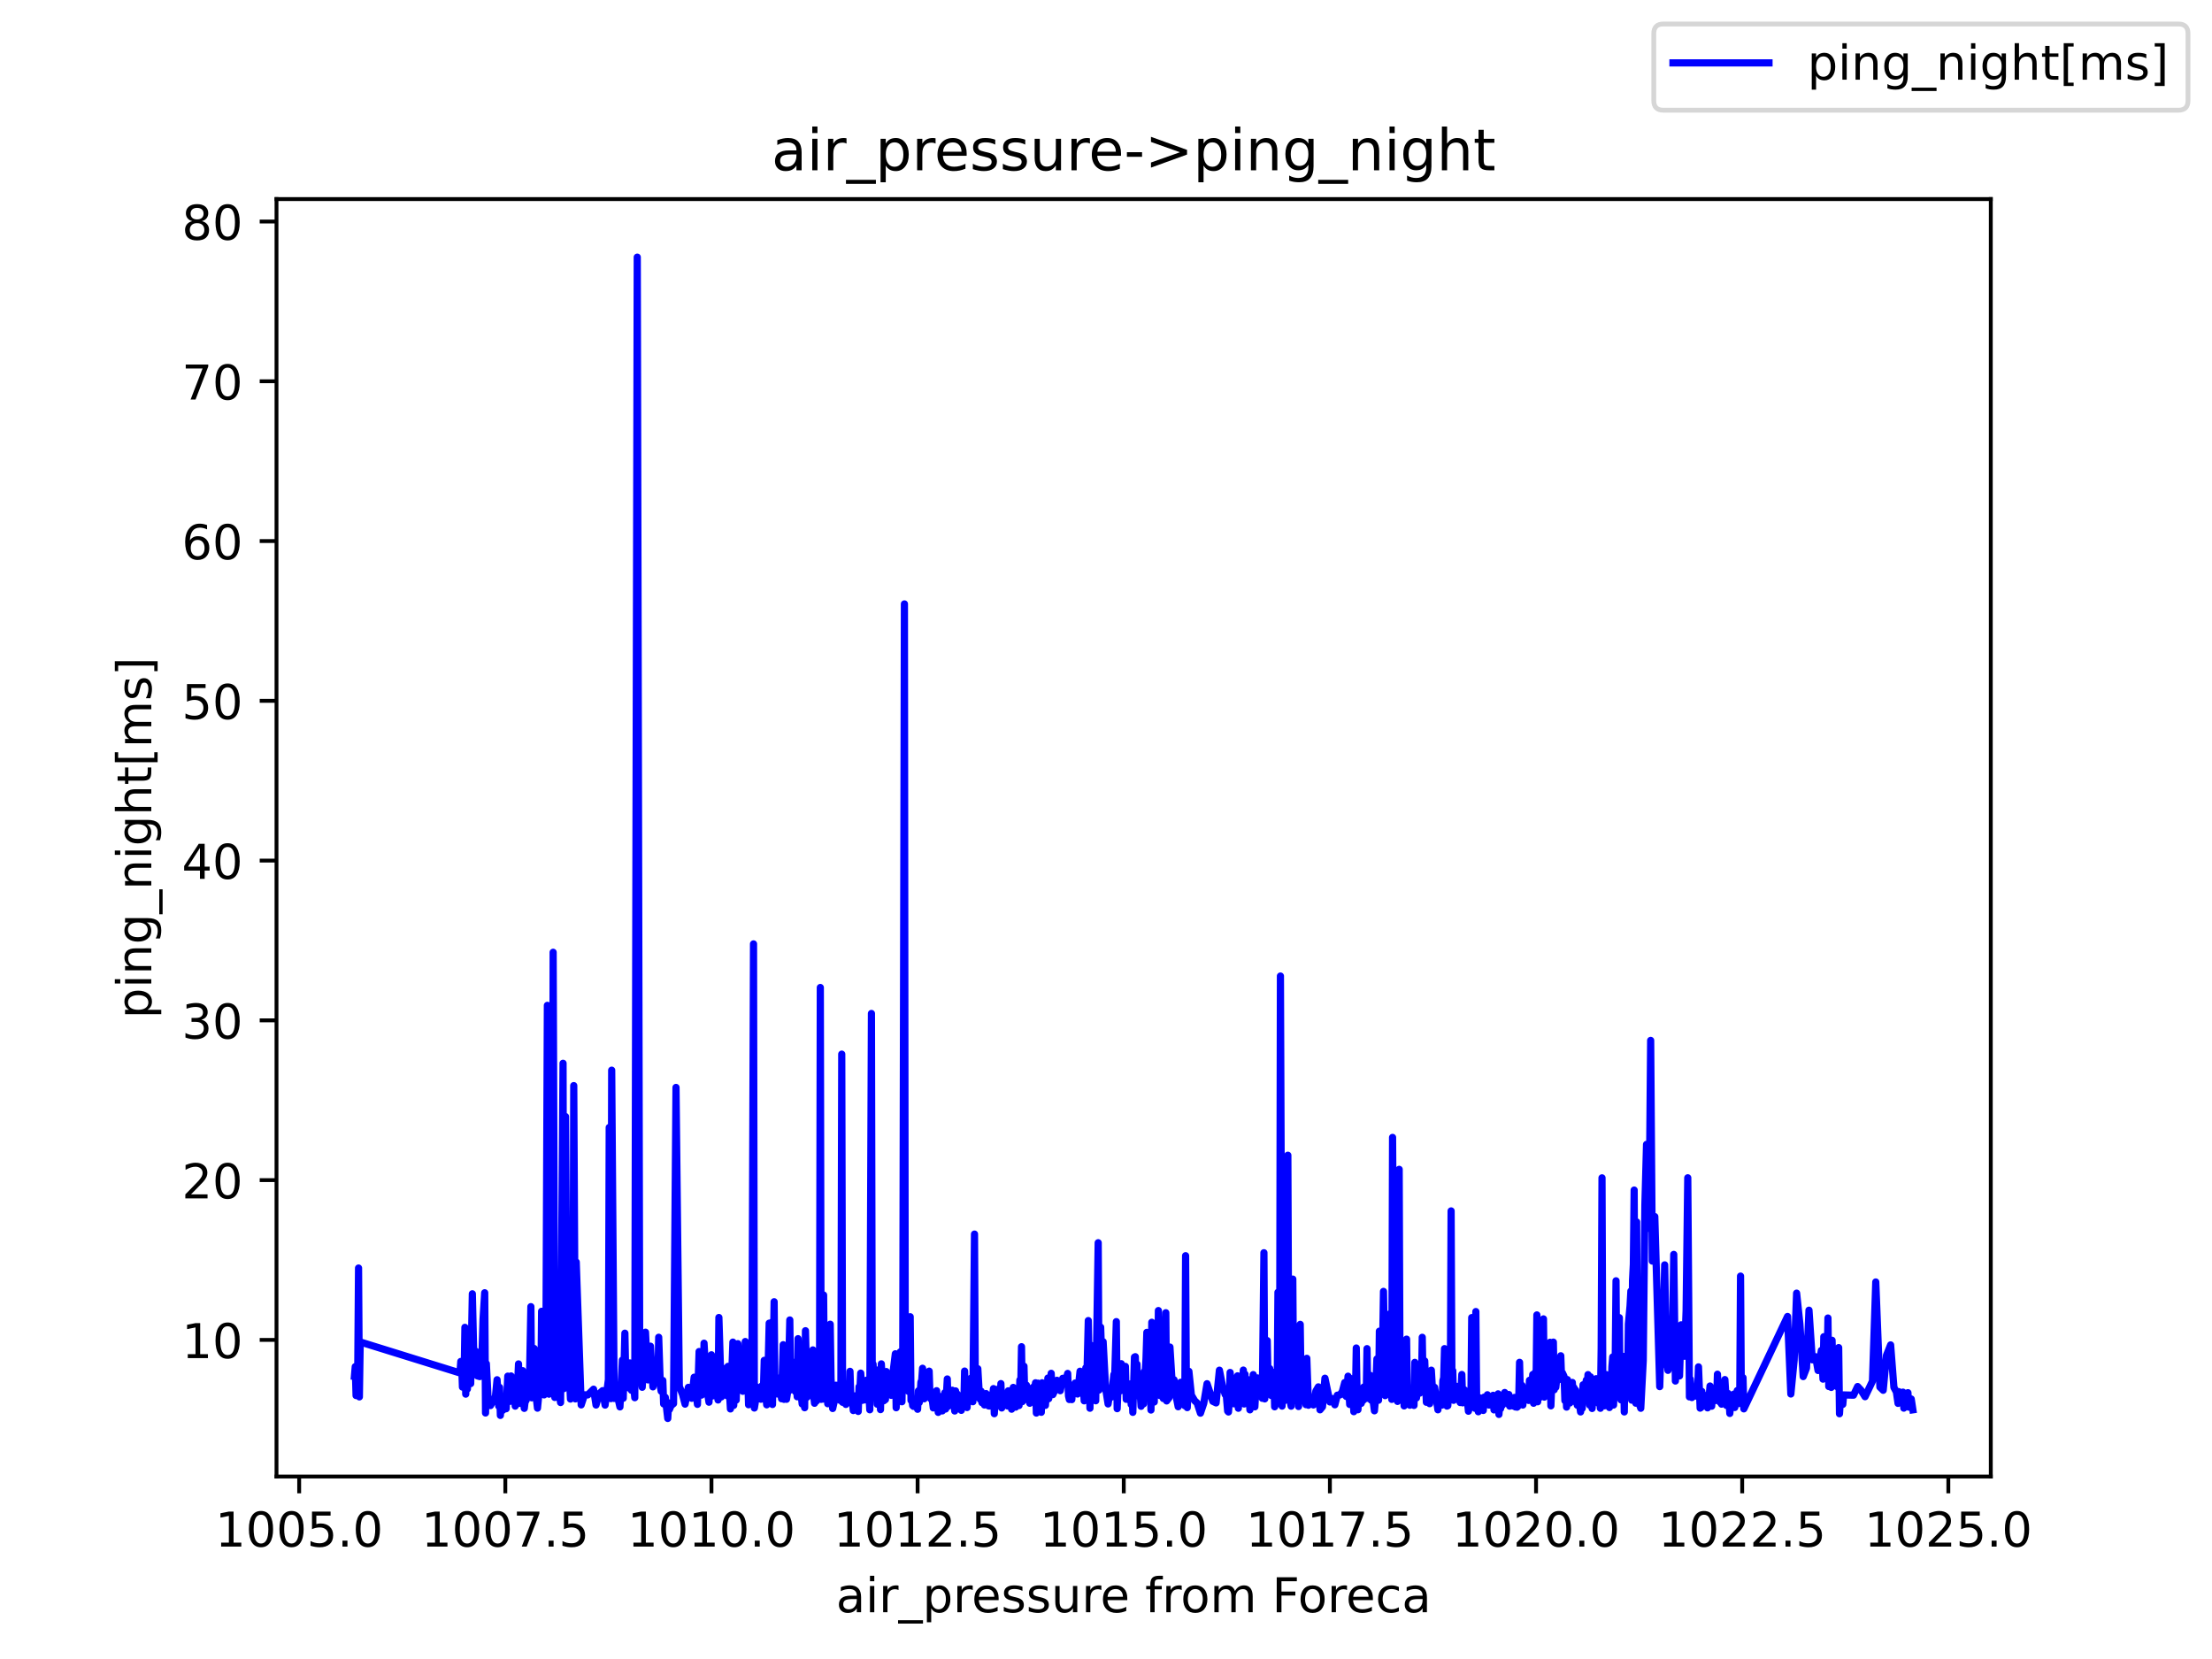 <?xml version="1.0" encoding="utf-8" standalone="no"?>
<!DOCTYPE svg PUBLIC "-//W3C//DTD SVG 1.1//EN"
  "http://www.w3.org/Graphics/SVG/1.1/DTD/svg11.dtd">
<!-- Created with matplotlib (https://matplotlib.org/) -->
<svg height="345.6pt" version="1.1" viewBox="0 0 460.8 345.6" width="460.8pt" xmlns="http://www.w3.org/2000/svg" xmlns:xlink="http://www.w3.org/1999/xlink">
 <defs>
  <style type="text/css">*{stroke-linecap:butt;stroke-linejoin:round;}</style>
 </defs>
 <g id="figure_1">
  <g id="patch_1">
   <path d="M 0 345.6 
L 460.8 345.6 
L 460.8 0 
L 0 0 
z
" style="fill:#ffffff;"/>
  </g>
  <g id="axes_1">
   <g id="patch_2">
    <path d="M 57.6 307.584 
L 414.72 307.584 
L 414.72 41.472 
L 57.6 41.472 
z
" style="fill:#ffffff;"/>
   </g>
   <g id="matplotlib.axis_1">
    <g id="xtick_1">
     <g id="line2d_1">
      <defs>
       <path d="M 0 0 
L 0 3.5 
" id="mad8c0b91b9" style="stroke:#000000;stroke-width:0.8;"/>
      </defs>
      <g>
       <use style="stroke:#000000;stroke-width:0.8;" x="62.324" xlink:href="#mad8c0b91b9" y="307.584"/>
      </g>
     </g>
     <g id="text_1">
      <!-- 1005.0 -->
      <g transform="translate(44.828 322.182)scale(0.1 -0.1)">
       <defs>
        <path d="M 12.406 8.297 
L 28.516 8.297 
L 28.516 63.922 
L 10.984 60.406 
L 10.984 69.391 
L 28.422 72.906 
L 38.281 72.906 
L 38.281 8.297 
L 54.391 8.297 
L 54.391 0 
L 12.406 0 
z
" id="DejaVuSans-49"/>
        <path d="M 31.781 66.406 
Q 24.172 66.406 20.328 58.906 
Q 16.5 51.422 16.5 36.375 
Q 16.5 21.391 20.328 13.891 
Q 24.172 6.391 31.781 6.391 
Q 39.453 6.391 43.281 13.891 
Q 47.125 21.391 47.125 36.375 
Q 47.125 51.422 43.281 58.906 
Q 39.453 66.406 31.781 66.406 
z
M 31.781 74.219 
Q 44.047 74.219 50.516 64.516 
Q 56.984 54.828 56.984 36.375 
Q 56.984 17.969 50.516 8.266 
Q 44.047 -1.422 31.781 -1.422 
Q 19.531 -1.422 13.062 8.266 
Q 6.594 17.969 6.594 36.375 
Q 6.594 54.828 13.062 64.516 
Q 19.531 74.219 31.781 74.219 
z
" id="DejaVuSans-48"/>
        <path d="M 10.797 72.906 
L 49.516 72.906 
L 49.516 64.594 
L 19.828 64.594 
L 19.828 46.734 
Q 21.969 47.469 24.109 47.828 
Q 26.266 48.188 28.422 48.188 
Q 40.625 48.188 47.75 41.5 
Q 54.891 34.812 54.891 23.391 
Q 54.891 11.625 47.562 5.094 
Q 40.234 -1.422 26.906 -1.422 
Q 22.312 -1.422 17.547 -0.641 
Q 12.797 0.141 7.719 1.703 
L 7.719 11.625 
Q 12.109 9.234 16.797 8.062 
Q 21.484 6.891 26.703 6.891 
Q 35.156 6.891 40.078 11.328 
Q 45.016 15.766 45.016 23.391 
Q 45.016 31 40.078 35.438 
Q 35.156 39.891 26.703 39.891 
Q 22.75 39.891 18.812 39.016 
Q 14.891 38.141 10.797 36.281 
z
" id="DejaVuSans-53"/>
        <path d="M 10.688 12.406 
L 21 12.406 
L 21 0 
L 10.688 0 
z
" id="DejaVuSans-46"/>
       </defs>
       <use xlink:href="#DejaVuSans-49"/>
       <use x="63.623" xlink:href="#DejaVuSans-48"/>
       <use x="127.246" xlink:href="#DejaVuSans-48"/>
       <use x="190.869" xlink:href="#DejaVuSans-53"/>
       <use x="254.492" xlink:href="#DejaVuSans-46"/>
       <use x="286.279" xlink:href="#DejaVuSans-48"/>
      </g>
     </g>
    </g>
    <g id="xtick_2">
     <g id="line2d_2">
      <g>
       <use style="stroke:#000000;stroke-width:0.8;" x="105.268" xlink:href="#mad8c0b91b9" y="307.584"/>
      </g>
     </g>
     <g id="text_2">
      <!-- 1007.5 -->
      <g transform="translate(87.772 322.182)scale(0.1 -0.1)">
       <defs>
        <path d="M 8.203 72.906 
L 55.078 72.906 
L 55.078 68.703 
L 28.609 0 
L 18.312 0 
L 43.219 64.594 
L 8.203 64.594 
z
" id="DejaVuSans-55"/>
       </defs>
       <use xlink:href="#DejaVuSans-49"/>
       <use x="63.623" xlink:href="#DejaVuSans-48"/>
       <use x="127.246" xlink:href="#DejaVuSans-48"/>
       <use x="190.869" xlink:href="#DejaVuSans-55"/>
       <use x="254.492" xlink:href="#DejaVuSans-46"/>
       <use x="286.279" xlink:href="#DejaVuSans-53"/>
      </g>
     </g>
    </g>
    <g id="xtick_3">
     <g id="line2d_3">
      <g>
       <use style="stroke:#000000;stroke-width:0.8;" x="148.211" xlink:href="#mad8c0b91b9" y="307.584"/>
      </g>
     </g>
     <g id="text_3">
      <!-- 1010.0 -->
      <g transform="translate(130.716 322.182)scale(0.1 -0.1)">
       <use xlink:href="#DejaVuSans-49"/>
       <use x="63.623" xlink:href="#DejaVuSans-48"/>
       <use x="127.246" xlink:href="#DejaVuSans-49"/>
       <use x="190.869" xlink:href="#DejaVuSans-48"/>
       <use x="254.492" xlink:href="#DejaVuSans-46"/>
       <use x="286.279" xlink:href="#DejaVuSans-48"/>
      </g>
     </g>
    </g>
    <g id="xtick_4">
     <g id="line2d_4">
      <g>
       <use style="stroke:#000000;stroke-width:0.8;" x="191.155" xlink:href="#mad8c0b91b9" y="307.584"/>
      </g>
     </g>
     <g id="text_4">
      <!-- 1012.5 -->
      <g transform="translate(173.66 322.182)scale(0.1 -0.1)">
       <defs>
        <path d="M 19.188 8.297 
L 53.609 8.297 
L 53.609 0 
L 7.328 0 
L 7.328 8.297 
Q 12.938 14.109 22.625 23.891 
Q 32.328 33.688 34.812 36.531 
Q 39.547 41.844 41.422 45.531 
Q 43.312 49.219 43.312 52.781 
Q 43.312 58.594 39.234 62.25 
Q 35.156 65.922 28.609 65.922 
Q 23.969 65.922 18.812 64.312 
Q 13.672 62.703 7.812 59.422 
L 7.812 69.391 
Q 13.766 71.781 18.938 73 
Q 24.125 74.219 28.422 74.219 
Q 39.75 74.219 46.484 68.547 
Q 53.219 62.891 53.219 53.422 
Q 53.219 48.922 51.531 44.891 
Q 49.859 40.875 45.406 35.406 
Q 44.188 33.984 37.641 27.219 
Q 31.109 20.453 19.188 8.297 
z
" id="DejaVuSans-50"/>
       </defs>
       <use xlink:href="#DejaVuSans-49"/>
       <use x="63.623" xlink:href="#DejaVuSans-48"/>
       <use x="127.246" xlink:href="#DejaVuSans-49"/>
       <use x="190.869" xlink:href="#DejaVuSans-50"/>
       <use x="254.492" xlink:href="#DejaVuSans-46"/>
       <use x="286.279" xlink:href="#DejaVuSans-53"/>
      </g>
     </g>
    </g>
    <g id="xtick_5">
     <g id="line2d_5">
      <g>
       <use style="stroke:#000000;stroke-width:0.8;" x="234.099" xlink:href="#mad8c0b91b9" y="307.584"/>
      </g>
     </g>
     <g id="text_5">
      <!-- 1015.0 -->
      <g transform="translate(216.603 322.182)scale(0.1 -0.1)">
       <use xlink:href="#DejaVuSans-49"/>
       <use x="63.623" xlink:href="#DejaVuSans-48"/>
       <use x="127.246" xlink:href="#DejaVuSans-49"/>
       <use x="190.869" xlink:href="#DejaVuSans-53"/>
       <use x="254.492" xlink:href="#DejaVuSans-46"/>
       <use x="286.279" xlink:href="#DejaVuSans-48"/>
      </g>
     </g>
    </g>
    <g id="xtick_6">
     <g id="line2d_6">
      <g>
       <use style="stroke:#000000;stroke-width:0.8;" x="277.042" xlink:href="#mad8c0b91b9" y="307.584"/>
      </g>
     </g>
     <g id="text_6">
      <!-- 1017.5 -->
      <g transform="translate(259.547 322.182)scale(0.1 -0.1)">
       <use xlink:href="#DejaVuSans-49"/>
       <use x="63.623" xlink:href="#DejaVuSans-48"/>
       <use x="127.246" xlink:href="#DejaVuSans-49"/>
       <use x="190.869" xlink:href="#DejaVuSans-55"/>
       <use x="254.492" xlink:href="#DejaVuSans-46"/>
       <use x="286.279" xlink:href="#DejaVuSans-53"/>
      </g>
     </g>
    </g>
    <g id="xtick_7">
     <g id="line2d_7">
      <g>
       <use style="stroke:#000000;stroke-width:0.8;" x="319.986" xlink:href="#mad8c0b91b9" y="307.584"/>
      </g>
     </g>
     <g id="text_7">
      <!-- 1020.0 -->
      <g transform="translate(302.491 322.182)scale(0.1 -0.1)">
       <use xlink:href="#DejaVuSans-49"/>
       <use x="63.623" xlink:href="#DejaVuSans-48"/>
       <use x="127.246" xlink:href="#DejaVuSans-50"/>
       <use x="190.869" xlink:href="#DejaVuSans-48"/>
       <use x="254.492" xlink:href="#DejaVuSans-46"/>
       <use x="286.279" xlink:href="#DejaVuSans-48"/>
      </g>
     </g>
    </g>
    <g id="xtick_8">
     <g id="line2d_8">
      <g>
       <use style="stroke:#000000;stroke-width:0.8;" x="362.93" xlink:href="#mad8c0b91b9" y="307.584"/>
      </g>
     </g>
     <g id="text_8">
      <!-- 1022.5 -->
      <g transform="translate(345.435 322.182)scale(0.1 -0.1)">
       <use xlink:href="#DejaVuSans-49"/>
       <use x="63.623" xlink:href="#DejaVuSans-48"/>
       <use x="127.246" xlink:href="#DejaVuSans-50"/>
       <use x="190.869" xlink:href="#DejaVuSans-50"/>
       <use x="254.492" xlink:href="#DejaVuSans-46"/>
       <use x="286.279" xlink:href="#DejaVuSans-53"/>
      </g>
     </g>
    </g>
    <g id="xtick_9">
     <g id="line2d_9">
      <g>
       <use style="stroke:#000000;stroke-width:0.8;" x="405.874" xlink:href="#mad8c0b91b9" y="307.584"/>
      </g>
     </g>
     <g id="text_9">
      <!-- 1025.0 -->
      <g transform="translate(388.378 322.182)scale(0.1 -0.1)">
       <use xlink:href="#DejaVuSans-49"/>
       <use x="63.623" xlink:href="#DejaVuSans-48"/>
       <use x="127.246" xlink:href="#DejaVuSans-50"/>
       <use x="190.869" xlink:href="#DejaVuSans-53"/>
       <use x="254.492" xlink:href="#DejaVuSans-46"/>
       <use x="286.279" xlink:href="#DejaVuSans-48"/>
      </g>
     </g>
    </g>
    <g id="text_10">
     <!-- air_pressure from Foreca -->
     <g transform="translate(174.162 335.861)scale(0.1 -0.1)">
      <defs>
       <path d="M 34.281 27.484 
Q 23.391 27.484 19.188 25 
Q 14.984 22.516 14.984 16.5 
Q 14.984 11.719 18.141 8.906 
Q 21.297 6.109 26.703 6.109 
Q 34.188 6.109 38.703 11.406 
Q 43.219 16.703 43.219 25.484 
L 43.219 27.484 
z
M 52.203 31.203 
L 52.203 0 
L 43.219 0 
L 43.219 8.297 
Q 40.141 3.328 35.547 0.953 
Q 30.953 -1.422 24.312 -1.422 
Q 15.922 -1.422 10.953 3.297 
Q 6 8.016 6 15.922 
Q 6 25.141 12.172 29.828 
Q 18.359 34.516 30.609 34.516 
L 43.219 34.516 
L 43.219 35.406 
Q 43.219 41.609 39.141 45 
Q 35.062 48.391 27.688 48.391 
Q 23 48.391 18.547 47.266 
Q 14.109 46.141 10.016 43.891 
L 10.016 52.203 
Q 14.938 54.109 19.578 55.047 
Q 24.219 56 28.609 56 
Q 40.484 56 46.344 49.844 
Q 52.203 43.703 52.203 31.203 
z
" id="DejaVuSans-97"/>
       <path d="M 9.422 54.688 
L 18.406 54.688 
L 18.406 0 
L 9.422 0 
z
M 9.422 75.984 
L 18.406 75.984 
L 18.406 64.594 
L 9.422 64.594 
z
" id="DejaVuSans-105"/>
       <path d="M 41.109 46.297 
Q 39.594 47.172 37.812 47.578 
Q 36.031 48 33.891 48 
Q 26.266 48 22.188 43.047 
Q 18.109 38.094 18.109 28.812 
L 18.109 0 
L 9.078 0 
L 9.078 54.688 
L 18.109 54.688 
L 18.109 46.188 
Q 20.953 51.172 25.484 53.578 
Q 30.031 56 36.531 56 
Q 37.453 56 38.578 55.875 
Q 39.703 55.766 41.062 55.516 
z
" id="DejaVuSans-114"/>
       <path d="M 50.984 -16.609 
L 50.984 -23.578 
L -0.984 -23.578 
L -0.984 -16.609 
z
" id="DejaVuSans-95"/>
       <path d="M 18.109 8.203 
L 18.109 -20.797 
L 9.078 -20.797 
L 9.078 54.688 
L 18.109 54.688 
L 18.109 46.391 
Q 20.953 51.266 25.266 53.625 
Q 29.594 56 35.594 56 
Q 45.562 56 51.781 48.094 
Q 58.016 40.188 58.016 27.297 
Q 58.016 14.406 51.781 6.484 
Q 45.562 -1.422 35.594 -1.422 
Q 29.594 -1.422 25.266 0.953 
Q 20.953 3.328 18.109 8.203 
z
M 48.688 27.297 
Q 48.688 37.203 44.609 42.844 
Q 40.531 48.484 33.406 48.484 
Q 26.266 48.484 22.188 42.844 
Q 18.109 37.203 18.109 27.297 
Q 18.109 17.391 22.188 11.75 
Q 26.266 6.109 33.406 6.109 
Q 40.531 6.109 44.609 11.75 
Q 48.688 17.391 48.688 27.297 
z
" id="DejaVuSans-112"/>
       <path d="M 56.203 29.594 
L 56.203 25.203 
L 14.891 25.203 
Q 15.484 15.922 20.484 11.062 
Q 25.484 6.203 34.422 6.203 
Q 39.594 6.203 44.453 7.469 
Q 49.312 8.734 54.109 11.281 
L 54.109 2.781 
Q 49.266 0.734 44.188 -0.344 
Q 39.109 -1.422 33.891 -1.422 
Q 20.797 -1.422 13.156 6.188 
Q 5.516 13.812 5.516 26.812 
Q 5.516 40.234 12.766 48.109 
Q 20.016 56 32.328 56 
Q 43.359 56 49.781 48.891 
Q 56.203 41.797 56.203 29.594 
z
M 47.219 32.234 
Q 47.125 39.594 43.094 43.984 
Q 39.062 48.391 32.422 48.391 
Q 24.906 48.391 20.391 44.141 
Q 15.875 39.891 15.188 32.172 
z
" id="DejaVuSans-101"/>
       <path d="M 44.281 53.078 
L 44.281 44.578 
Q 40.484 46.531 36.375 47.5 
Q 32.281 48.484 27.875 48.484 
Q 21.188 48.484 17.844 46.438 
Q 14.5 44.391 14.5 40.281 
Q 14.5 37.156 16.891 35.375 
Q 19.281 33.594 26.516 31.984 
L 29.594 31.297 
Q 39.156 29.25 43.188 25.516 
Q 47.219 21.781 47.219 15.094 
Q 47.219 7.469 41.188 3.016 
Q 35.156 -1.422 24.609 -1.422 
Q 20.219 -1.422 15.453 -0.562 
Q 10.688 0.297 5.422 2 
L 5.422 11.281 
Q 10.406 8.688 15.234 7.391 
Q 20.062 6.109 24.812 6.109 
Q 31.156 6.109 34.562 8.281 
Q 37.984 10.453 37.984 14.406 
Q 37.984 18.062 35.516 20.016 
Q 33.062 21.969 24.703 23.781 
L 21.578 24.516 
Q 13.234 26.266 9.516 29.906 
Q 5.812 33.547 5.812 39.891 
Q 5.812 47.609 11.281 51.797 
Q 16.75 56 26.812 56 
Q 31.781 56 36.172 55.266 
Q 40.578 54.547 44.281 53.078 
z
" id="DejaVuSans-115"/>
       <path d="M 8.5 21.578 
L 8.5 54.688 
L 17.484 54.688 
L 17.484 21.922 
Q 17.484 14.156 20.5 10.266 
Q 23.531 6.391 29.594 6.391 
Q 36.859 6.391 41.078 11.031 
Q 45.312 15.672 45.312 23.688 
L 45.312 54.688 
L 54.297 54.688 
L 54.297 0 
L 45.312 0 
L 45.312 8.406 
Q 42.047 3.422 37.719 1 
Q 33.406 -1.422 27.688 -1.422 
Q 18.266 -1.422 13.375 4.438 
Q 8.5 10.297 8.5 21.578 
z
M 31.109 56 
z
" id="DejaVuSans-117"/>
       <path id="DejaVuSans-32"/>
       <path d="M 37.109 75.984 
L 37.109 68.5 
L 28.516 68.5 
Q 23.688 68.5 21.797 66.547 
Q 19.922 64.594 19.922 59.516 
L 19.922 54.688 
L 34.719 54.688 
L 34.719 47.703 
L 19.922 47.703 
L 19.922 0 
L 10.891 0 
L 10.891 47.703 
L 2.297 47.703 
L 2.297 54.688 
L 10.891 54.688 
L 10.891 58.5 
Q 10.891 67.625 15.141 71.797 
Q 19.391 75.984 28.609 75.984 
z
" id="DejaVuSans-102"/>
       <path d="M 30.609 48.391 
Q 23.391 48.391 19.188 42.75 
Q 14.984 37.109 14.984 27.297 
Q 14.984 17.484 19.156 11.844 
Q 23.344 6.203 30.609 6.203 
Q 37.797 6.203 41.984 11.859 
Q 46.188 17.531 46.188 27.297 
Q 46.188 37.016 41.984 42.703 
Q 37.797 48.391 30.609 48.391 
z
M 30.609 56 
Q 42.328 56 49.016 48.375 
Q 55.719 40.766 55.719 27.297 
Q 55.719 13.875 49.016 6.219 
Q 42.328 -1.422 30.609 -1.422 
Q 18.844 -1.422 12.172 6.219 
Q 5.516 13.875 5.516 27.297 
Q 5.516 40.766 12.172 48.375 
Q 18.844 56 30.609 56 
z
" id="DejaVuSans-111"/>
       <path d="M 52 44.188 
Q 55.375 50.25 60.062 53.125 
Q 64.75 56 71.094 56 
Q 79.641 56 84.281 50.016 
Q 88.922 44.047 88.922 33.016 
L 88.922 0 
L 79.891 0 
L 79.891 32.719 
Q 79.891 40.578 77.094 44.375 
Q 74.312 48.188 68.609 48.188 
Q 61.625 48.188 57.562 43.547 
Q 53.516 38.922 53.516 30.906 
L 53.516 0 
L 44.484 0 
L 44.484 32.719 
Q 44.484 40.625 41.703 44.406 
Q 38.922 48.188 33.109 48.188 
Q 26.219 48.188 22.156 43.531 
Q 18.109 38.875 18.109 30.906 
L 18.109 0 
L 9.078 0 
L 9.078 54.688 
L 18.109 54.688 
L 18.109 46.188 
Q 21.188 51.219 25.484 53.609 
Q 29.781 56 35.688 56 
Q 41.656 56 45.828 52.969 
Q 50 49.953 52 44.188 
z
" id="DejaVuSans-109"/>
       <path d="M 9.812 72.906 
L 51.703 72.906 
L 51.703 64.594 
L 19.672 64.594 
L 19.672 43.109 
L 48.578 43.109 
L 48.578 34.812 
L 19.672 34.812 
L 19.672 0 
L 9.812 0 
z
" id="DejaVuSans-70"/>
       <path d="M 48.781 52.594 
L 48.781 44.188 
Q 44.969 46.297 41.141 47.344 
Q 37.312 48.391 33.406 48.391 
Q 24.656 48.391 19.812 42.844 
Q 14.984 37.312 14.984 27.297 
Q 14.984 17.281 19.812 11.734 
Q 24.656 6.203 33.406 6.203 
Q 37.312 6.203 41.141 7.25 
Q 44.969 8.297 48.781 10.406 
L 48.781 2.094 
Q 45.016 0.344 40.984 -0.531 
Q 36.969 -1.422 32.422 -1.422 
Q 20.062 -1.422 12.781 6.344 
Q 5.516 14.109 5.516 27.297 
Q 5.516 40.672 12.859 48.328 
Q 20.219 56 33.016 56 
Q 37.156 56 41.109 55.141 
Q 45.062 54.297 48.781 52.594 
z
" id="DejaVuSans-99"/>
      </defs>
      <use xlink:href="#DejaVuSans-97"/>
      <use x="61.279" xlink:href="#DejaVuSans-105"/>
      <use x="89.062" xlink:href="#DejaVuSans-114"/>
      <use x="130.176" xlink:href="#DejaVuSans-95"/>
      <use x="180.176" xlink:href="#DejaVuSans-112"/>
      <use x="243.652" xlink:href="#DejaVuSans-114"/>
      <use x="282.516" xlink:href="#DejaVuSans-101"/>
      <use x="344.039" xlink:href="#DejaVuSans-115"/>
      <use x="396.139" xlink:href="#DejaVuSans-115"/>
      <use x="448.238" xlink:href="#DejaVuSans-117"/>
      <use x="511.617" xlink:href="#DejaVuSans-114"/>
      <use x="550.48" xlink:href="#DejaVuSans-101"/>
      <use x="612.004" xlink:href="#DejaVuSans-32"/>
      <use x="643.791" xlink:href="#DejaVuSans-102"/>
      <use x="678.996" xlink:href="#DejaVuSans-114"/>
      <use x="717.859" xlink:href="#DejaVuSans-111"/>
      <use x="779.041" xlink:href="#DejaVuSans-109"/>
      <use x="876.453" xlink:href="#DejaVuSans-32"/>
      <use x="908.24" xlink:href="#DejaVuSans-70"/>
      <use x="962.135" xlink:href="#DejaVuSans-111"/>
      <use x="1023.316" xlink:href="#DejaVuSans-114"/>
      <use x="1062.18" xlink:href="#DejaVuSans-101"/>
      <use x="1123.703" xlink:href="#DejaVuSans-99"/>
      <use x="1178.684" xlink:href="#DejaVuSans-97"/>
     </g>
    </g>
   </g>
   <g id="matplotlib.axis_2">
    <g id="ytick_1">
     <g id="line2d_10">
      <defs>
       <path d="M 0 0 
L -3.5 0 
" id="m7e5d28880d" style="stroke:#000000;stroke-width:0.8;"/>
      </defs>
      <g>
       <use style="stroke:#000000;stroke-width:0.8;" x="57.6" xlink:href="#m7e5d28880d" y="279.123"/>
      </g>
     </g>
     <g id="text_11">
      <!-- 10 -->
      <g transform="translate(37.875 282.922)scale(0.1 -0.1)">
       <use xlink:href="#DejaVuSans-49"/>
       <use x="63.623" xlink:href="#DejaVuSans-48"/>
      </g>
     </g>
    </g>
    <g id="ytick_2">
     <g id="line2d_11">
      <g>
       <use style="stroke:#000000;stroke-width:0.8;" x="57.6" xlink:href="#m7e5d28880d" y="245.841"/>
      </g>
     </g>
     <g id="text_12">
      <!-- 20 -->
      <g transform="translate(37.875 249.64)scale(0.1 -0.1)">
       <use xlink:href="#DejaVuSans-50"/>
       <use x="63.623" xlink:href="#DejaVuSans-48"/>
      </g>
     </g>
    </g>
    <g id="ytick_3">
     <g id="line2d_12">
      <g>
       <use style="stroke:#000000;stroke-width:0.8;" x="57.6" xlink:href="#m7e5d28880d" y="212.558"/>
      </g>
     </g>
     <g id="text_13">
      <!-- 30 -->
      <g transform="translate(37.875 216.357)scale(0.1 -0.1)">
       <defs>
        <path d="M 40.578 39.312 
Q 47.656 37.797 51.625 33 
Q 55.609 28.219 55.609 21.188 
Q 55.609 10.406 48.188 4.484 
Q 40.766 -1.422 27.094 -1.422 
Q 22.516 -1.422 17.656 -0.516 
Q 12.797 0.391 7.625 2.203 
L 7.625 11.719 
Q 11.719 9.328 16.594 8.109 
Q 21.484 6.891 26.812 6.891 
Q 36.078 6.891 40.938 10.547 
Q 45.797 14.203 45.797 21.188 
Q 45.797 27.641 41.281 31.266 
Q 36.766 34.906 28.719 34.906 
L 20.219 34.906 
L 20.219 43.016 
L 29.109 43.016 
Q 36.375 43.016 40.234 45.922 
Q 44.094 48.828 44.094 54.297 
Q 44.094 59.906 40.109 62.906 
Q 36.141 65.922 28.719 65.922 
Q 24.656 65.922 20.016 65.031 
Q 15.375 64.156 9.812 62.312 
L 9.812 71.094 
Q 15.438 72.656 20.344 73.438 
Q 25.25 74.219 29.594 74.219 
Q 40.828 74.219 47.359 69.109 
Q 53.906 64.016 53.906 55.328 
Q 53.906 49.266 50.438 45.094 
Q 46.969 40.922 40.578 39.312 
z
" id="DejaVuSans-51"/>
       </defs>
       <use xlink:href="#DejaVuSans-51"/>
       <use x="63.623" xlink:href="#DejaVuSans-48"/>
      </g>
     </g>
    </g>
    <g id="ytick_4">
     <g id="line2d_13">
      <g>
       <use style="stroke:#000000;stroke-width:0.8;" x="57.6" xlink:href="#m7e5d28880d" y="179.276"/>
      </g>
     </g>
     <g id="text_14">
      <!-- 40 -->
      <g transform="translate(37.875 183.075)scale(0.1 -0.1)">
       <defs>
        <path d="M 37.797 64.312 
L 12.891 25.391 
L 37.797 25.391 
z
M 35.203 72.906 
L 47.609 72.906 
L 47.609 25.391 
L 58.016 25.391 
L 58.016 17.188 
L 47.609 17.188 
L 47.609 0 
L 37.797 0 
L 37.797 17.188 
L 4.891 17.188 
L 4.891 26.703 
z
" id="DejaVuSans-52"/>
       </defs>
       <use xlink:href="#DejaVuSans-52"/>
       <use x="63.623" xlink:href="#DejaVuSans-48"/>
      </g>
     </g>
    </g>
    <g id="ytick_5">
     <g id="line2d_14">
      <g>
       <use style="stroke:#000000;stroke-width:0.8;" x="57.6" xlink:href="#m7e5d28880d" y="145.993"/>
      </g>
     </g>
     <g id="text_15">
      <!-- 50 -->
      <g transform="translate(37.875 149.793)scale(0.1 -0.1)">
       <use xlink:href="#DejaVuSans-53"/>
       <use x="63.623" xlink:href="#DejaVuSans-48"/>
      </g>
     </g>
    </g>
    <g id="ytick_6">
     <g id="line2d_15">
      <g>
       <use style="stroke:#000000;stroke-width:0.8;" x="57.6" xlink:href="#m7e5d28880d" y="112.711"/>
      </g>
     </g>
     <g id="text_16">
      <!-- 60 -->
      <g transform="translate(37.875 116.51)scale(0.1 -0.1)">
       <defs>
        <path d="M 33.016 40.375 
Q 26.375 40.375 22.484 35.828 
Q 18.609 31.297 18.609 23.391 
Q 18.609 15.531 22.484 10.953 
Q 26.375 6.391 33.016 6.391 
Q 39.656 6.391 43.531 10.953 
Q 47.406 15.531 47.406 23.391 
Q 47.406 31.297 43.531 35.828 
Q 39.656 40.375 33.016 40.375 
z
M 52.594 71.297 
L 52.594 62.312 
Q 48.875 64.062 45.094 64.984 
Q 41.312 65.922 37.594 65.922 
Q 27.828 65.922 22.672 59.328 
Q 17.531 52.734 16.797 39.406 
Q 19.672 43.656 24.016 45.922 
Q 28.375 48.188 33.594 48.188 
Q 44.578 48.188 50.953 41.516 
Q 57.328 34.859 57.328 23.391 
Q 57.328 12.156 50.688 5.359 
Q 44.047 -1.422 33.016 -1.422 
Q 20.359 -1.422 13.672 8.266 
Q 6.984 17.969 6.984 36.375 
Q 6.984 53.656 15.188 63.938 
Q 23.391 74.219 37.203 74.219 
Q 40.922 74.219 44.703 73.484 
Q 48.484 72.75 52.594 71.297 
z
" id="DejaVuSans-54"/>
       </defs>
       <use xlink:href="#DejaVuSans-54"/>
       <use x="63.623" xlink:href="#DejaVuSans-48"/>
      </g>
     </g>
    </g>
    <g id="ytick_7">
     <g id="line2d_16">
      <g>
       <use style="stroke:#000000;stroke-width:0.8;" x="57.6" xlink:href="#m7e5d28880d" y="79.428"/>
      </g>
     </g>
     <g id="text_17">
      <!-- 70 -->
      <g transform="translate(37.875 83.228)scale(0.1 -0.1)">
       <use xlink:href="#DejaVuSans-55"/>
       <use x="63.623" xlink:href="#DejaVuSans-48"/>
      </g>
     </g>
    </g>
    <g id="ytick_8">
     <g id="line2d_17">
      <g>
       <use style="stroke:#000000;stroke-width:0.8;" x="57.6" xlink:href="#m7e5d28880d" y="46.146"/>
      </g>
     </g>
     <g id="text_18">
      <!-- 80 -->
      <g transform="translate(37.875 49.945)scale(0.1 -0.1)">
       <defs>
        <path d="M 31.781 34.625 
Q 24.75 34.625 20.719 30.859 
Q 16.703 27.094 16.703 20.516 
Q 16.703 13.922 20.719 10.156 
Q 24.75 6.391 31.781 6.391 
Q 38.812 6.391 42.859 10.172 
Q 46.922 13.969 46.922 20.516 
Q 46.922 27.094 42.891 30.859 
Q 38.875 34.625 31.781 34.625 
z
M 21.922 38.812 
Q 15.578 40.375 12.031 44.719 
Q 8.5 49.078 8.5 55.328 
Q 8.5 64.062 14.719 69.141 
Q 20.953 74.219 31.781 74.219 
Q 42.672 74.219 48.875 69.141 
Q 55.078 64.062 55.078 55.328 
Q 55.078 49.078 51.531 44.719 
Q 48 40.375 41.703 38.812 
Q 48.828 37.156 52.797 32.312 
Q 56.781 27.484 56.781 20.516 
Q 56.781 9.906 50.312 4.234 
Q 43.844 -1.422 31.781 -1.422 
Q 19.734 -1.422 13.25 4.234 
Q 6.781 9.906 6.781 20.516 
Q 6.781 27.484 10.781 32.312 
Q 14.797 37.156 21.922 38.812 
z
M 18.312 54.391 
Q 18.312 48.734 21.844 45.562 
Q 25.391 42.391 31.781 42.391 
Q 38.141 42.391 41.719 45.562 
Q 45.312 48.734 45.312 54.391 
Q 45.312 60.062 41.719 63.234 
Q 38.141 66.406 31.781 66.406 
Q 25.391 66.406 21.844 63.234 
Q 18.312 60.062 18.312 54.391 
z
" id="DejaVuSans-56"/>
       </defs>
       <use xlink:href="#DejaVuSans-56"/>
       <use x="63.623" xlink:href="#DejaVuSans-48"/>
      </g>
     </g>
    </g>
    <g id="text_19">
     <!-- ping_night[ms] -->
     <g transform="translate(31.517 212.172)rotate(-90)scale(0.1 -0.1)">
      <defs>
       <path d="M 54.891 33.016 
L 54.891 0 
L 45.906 0 
L 45.906 32.719 
Q 45.906 40.484 42.875 44.328 
Q 39.844 48.188 33.797 48.188 
Q 26.516 48.188 22.312 43.547 
Q 18.109 38.922 18.109 30.906 
L 18.109 0 
L 9.078 0 
L 9.078 54.688 
L 18.109 54.688 
L 18.109 46.188 
Q 21.344 51.125 25.703 53.562 
Q 30.078 56 35.797 56 
Q 45.219 56 50.047 50.172 
Q 54.891 44.344 54.891 33.016 
z
" id="DejaVuSans-110"/>
       <path d="M 45.406 27.984 
Q 45.406 37.75 41.375 43.109 
Q 37.359 48.484 30.078 48.484 
Q 22.859 48.484 18.828 43.109 
Q 14.797 37.75 14.797 27.984 
Q 14.797 18.266 18.828 12.891 
Q 22.859 7.516 30.078 7.516 
Q 37.359 7.516 41.375 12.891 
Q 45.406 18.266 45.406 27.984 
z
M 54.391 6.781 
Q 54.391 -7.172 48.188 -13.984 
Q 42 -20.797 29.203 -20.797 
Q 24.469 -20.797 20.266 -20.094 
Q 16.062 -19.391 12.109 -17.922 
L 12.109 -9.188 
Q 16.062 -11.328 19.922 -12.344 
Q 23.781 -13.375 27.781 -13.375 
Q 36.625 -13.375 41.016 -8.766 
Q 45.406 -4.156 45.406 5.172 
L 45.406 9.625 
Q 42.625 4.781 38.281 2.391 
Q 33.938 0 27.875 0 
Q 17.828 0 11.672 7.656 
Q 5.516 15.328 5.516 27.984 
Q 5.516 40.672 11.672 48.328 
Q 17.828 56 27.875 56 
Q 33.938 56 38.281 53.609 
Q 42.625 51.219 45.406 46.391 
L 45.406 54.688 
L 54.391 54.688 
z
" id="DejaVuSans-103"/>
       <path d="M 54.891 33.016 
L 54.891 0 
L 45.906 0 
L 45.906 32.719 
Q 45.906 40.484 42.875 44.328 
Q 39.844 48.188 33.797 48.188 
Q 26.516 48.188 22.312 43.547 
Q 18.109 38.922 18.109 30.906 
L 18.109 0 
L 9.078 0 
L 9.078 75.984 
L 18.109 75.984 
L 18.109 46.188 
Q 21.344 51.125 25.703 53.562 
Q 30.078 56 35.797 56 
Q 45.219 56 50.047 50.172 
Q 54.891 44.344 54.891 33.016 
z
" id="DejaVuSans-104"/>
       <path d="M 18.312 70.219 
L 18.312 54.688 
L 36.812 54.688 
L 36.812 47.703 
L 18.312 47.703 
L 18.312 18.016 
Q 18.312 11.328 20.141 9.422 
Q 21.969 7.516 27.594 7.516 
L 36.812 7.516 
L 36.812 0 
L 27.594 0 
Q 17.188 0 13.234 3.875 
Q 9.281 7.766 9.281 18.016 
L 9.281 47.703 
L 2.688 47.703 
L 2.688 54.688 
L 9.281 54.688 
L 9.281 70.219 
z
" id="DejaVuSans-116"/>
       <path d="M 8.594 75.984 
L 29.297 75.984 
L 29.297 69 
L 17.578 69 
L 17.578 -6.203 
L 29.297 -6.203 
L 29.297 -13.188 
L 8.594 -13.188 
z
" id="DejaVuSans-91"/>
       <path d="M 30.422 75.984 
L 30.422 -13.188 
L 9.719 -13.188 
L 9.719 -6.203 
L 21.391 -6.203 
L 21.391 69 
L 9.719 69 
L 9.719 75.984 
z
" id="DejaVuSans-93"/>
      </defs>
      <use xlink:href="#DejaVuSans-112"/>
      <use x="63.477" xlink:href="#DejaVuSans-105"/>
      <use x="91.26" xlink:href="#DejaVuSans-110"/>
      <use x="154.639" xlink:href="#DejaVuSans-103"/>
      <use x="218.115" xlink:href="#DejaVuSans-95"/>
      <use x="268.115" xlink:href="#DejaVuSans-110"/>
      <use x="331.494" xlink:href="#DejaVuSans-105"/>
      <use x="359.277" xlink:href="#DejaVuSans-103"/>
      <use x="422.754" xlink:href="#DejaVuSans-104"/>
      <use x="486.133" xlink:href="#DejaVuSans-116"/>
      <use x="525.342" xlink:href="#DejaVuSans-91"/>
      <use x="564.355" xlink:href="#DejaVuSans-109"/>
      <use x="661.768" xlink:href="#DejaVuSans-115"/>
      <use x="713.867" xlink:href="#DejaVuSans-93"/>
     </g>
    </g>
   </g>
   <g id="line2d_18">
    <path clip-path="url(#p7547dfbbd2)" d="M 73.833 286.708 
L 74.005 284.695 
L 74.176 290.722 
L 74.348 286.528 
L 74.52 286.275 
L 74.692 264.156 
L 74.863 290.998 
L 75.035 279.552 
L 95.82 286.009 
L 95.992 283.613 
L 96.163 283.886 
L 96.335 288.955 
L 96.507 287.247 
L 96.679 287.294 
L 96.851 276.507 
L 97.022 290.426 
L 97.194 284.671 
L 97.366 289.361 
L 97.538 286.558 
L 97.709 277.971 
L 98.053 288.229 
L 98.397 269.521 
L 98.74 284.382 
L 99.084 281.473 
L 99.427 286.612 
L 99.943 286.765 
L 100.286 286.172 
L 100.63 274.783 
L 100.973 269.305 
L 101.145 294.35 
L 101.317 284.075 
L 101.66 290.938 
L 102.176 292.805 
L 103.206 290.922 
L 103.55 287.427 
L 103.893 292.929 
L 104.065 289.008 
L 104.237 294.856 
L 104.409 292.409 
L 104.752 293.784 
L 105.096 292.236 
L 105.439 293.468 
L 105.783 286.675 
L 106.298 291.92 
L 106.47 286.638 
L 106.814 291.724 
L 106.985 290.942 
L 107.157 288.505 
L 107.329 292.922 
L 107.672 292.053 
L 108.016 284.129 
L 108.188 292.349 
L 108.875 285.53 
L 109.047 292.037 
L 109.218 293.388 
L 109.39 291.943 
L 109.562 291.794 
L 110.249 289.897 
L 110.593 272.2 
L 110.764 291.188 
L 111.108 290.183 
L 111.28 280.917 
L 111.623 290.386 
L 111.967 293.345 
L 112.482 288.126 
L 112.654 290.136 
L 112.826 273.165 
L 113.341 290.579 
L 113.685 290.12 
L 114.028 209.436 
L 114.372 290.432 
L 114.715 220.905 
L 115.059 289.78 
L 115.23 198.377 
L 115.574 291.118 
L 115.746 270.839 
L 116.261 288.785 
L 116.776 292.173 
L 117.292 221.501 
L 117.464 289.274 
L 117.807 232.594 
L 118.151 285.497 
L 118.666 287.893 
L 118.838 291.448 
L 119.353 285.234 
L 119.525 226.151 
L 119.868 291.414 
L 120.04 262.911 
L 121.071 292.669 
L 121.758 290.566 
L 122.445 290.585 
L 123.647 289.397 
L 124.163 292.689 
L 124.85 290.303 
L 125.537 289.697 
L 126.052 292.706 
L 126.739 287.407 
L 126.911 234.867 
L 127.255 291.358 
L 127.426 222.939 
L 127.942 291.324 
L 128.629 290.808 
L 129.144 293.082 
L 129.66 283.323 
L 129.831 291.291 
L 130.175 277.728 
L 130.347 286.325 
L 130.862 287.234 
L 131.034 289.148 
L 131.206 283.926 
L 131.549 289.63 
L 131.721 285.646 
L 132.236 291.171 
L 132.752 53.568 
L 133.267 285.031 
L 133.782 288.995 
L 134.469 277.522 
L 134.985 287.457 
L 135.5 280.434 
L 136.015 288.911 
L 136.531 285.846 
L 136.874 287.753 
L 137.046 287.926 
L 137.218 278.577 
L 137.561 288.808 
L 137.733 289.813 
L 138.077 287.577 
L 138.248 292.466 
L 138.592 291.088 
L 139.107 295.488 
L 139.279 292.25 
L 139.451 293.628 
L 139.794 292.819 
L 140.31 292.396 
L 140.825 226.533 
L 141.512 288.795 
L 142.199 290.529 
L 142.714 292.506 
L 143.402 289.005 
L 144.089 291.288 
L 144.604 286.898 
L 145.291 292.552 
L 145.635 281.549 
L 145.806 286.522 
L 146.15 290.622 
L 146.494 288.625 
L 146.665 279.812 
L 147.181 288.978 
L 147.696 292.103 
L 148.211 282.225 
L 148.383 290.812 
L 148.727 287.567 
L 149.07 290.715 
L 149.242 289.833 
L 149.585 291.644 
L 149.757 274.46 
L 150.273 291.005 
L 150.616 285.047 
L 150.96 286.515 
L 151.131 288.632 
L 151.475 290.769 
L 151.647 284.641 
L 152.162 293.508 
L 152.677 279.586 
L 152.849 292.769 
L 153.193 282.298 
L 153.365 291.661 
L 153.708 279.912 
L 154.052 286.908 
L 154.223 286.362 
L 154.739 289.827 
L 155.082 285.933 
L 155.254 279.463 
L 155.769 286.941 
L 155.941 292.636 
L 156.285 281.812 
L 156.628 289.943 
L 156.972 196.633 
L 157.144 293.315 
L 157.315 292.3 
L 157.487 288.841 
L 157.659 289.447 
L 157.831 291.467 
L 158.174 289.717 
L 158.518 291.487 
L 158.69 288.722 
L 159.033 289.8 
L 159.205 283.383 
L 159.377 289.307 
L 159.72 292.649 
L 159.892 289.87 
L 160.235 275.642 
L 160.407 290.815 
L 160.751 275.469 
L 160.923 292.586 
L 161.266 271.175 
L 161.438 290.382 
L 161.61 289.364 
L 161.953 290.396 
L 162.297 287.071 
L 162.812 291.391 
L 163.156 280.128 
L 163.327 291.507 
L 163.671 289.627 
L 163.843 291.494 
L 164.186 289.307 
L 164.53 274.973 
L 164.702 289.554 
L 164.873 283.57 
L 165.389 286.821 
L 165.732 289.936 
L 165.904 288.685 
L 166.076 290.972 
L 166.248 278.87 
L 166.591 287.853 
L 167.106 292.486 
L 167.45 288.472 
L 167.622 293.255 
L 167.794 277.216 
L 168.137 291.051 
L 168.481 290.366 
L 168.652 289.008 
L 168.996 284.245 
L 169.168 289.803 
L 169.34 281.213 
L 169.511 290.815 
L 169.683 292.329 
L 169.855 291.101 
L 170.027 291.923 
L 170.198 290.556 
L 170.37 290.389 
L 170.714 291.487 
L 170.886 205.715 
L 171.057 291.514 
L 171.229 291.071 
L 171.401 291.467 
L 171.573 269.777 
L 171.744 289.946 
L 171.916 288.166 
L 172.088 282.005 
L 172.432 292.423 
L 172.603 289.514 
L 172.947 275.858 
L 173.119 287.177 
L 173.462 293.418 
L 173.806 291.887 
L 174.149 288.565 
L 174.321 289.374 
L 174.665 289.963 
L 175.008 291.727 
L 175.18 287.543 
L 175.352 219.594 
L 175.523 292.126 
L 175.867 289.52 
L 176.211 292.566 
L 176.554 289.71 
L 176.726 290.402 
L 176.898 291.867 
L 177.069 285.673 
L 177.241 291.068 
L 177.413 290.749 
L 177.757 293.841 
L 178.1 290.785 
L 178.272 293.388 
L 178.444 292.935 
L 178.787 294.027 
L 178.959 288.885 
L 179.131 289.417 
L 179.303 286.049 
L 179.646 291.717 
L 179.99 288.868 
L 180.161 291.624 
L 180.505 287.527 
L 180.677 291.68 
L 180.848 289.96 
L 181.02 290.592 
L 181.192 293.684 
L 181.536 211.124 
L 181.707 290.399 
L 181.879 284.182 
L 182.223 291.008 
L 182.566 289.248 
L 182.738 292.523 
L 182.91 286.731 
L 183.082 292.479 
L 183.253 285.207 
L 183.425 293.651 
L 183.597 284.115 
L 183.94 290.103 
L 184.112 291.804 
L 184.456 291.541 
L 184.628 285.72 
L 184.799 288.599 
L 184.971 289.314 
L 185.658 290.675 
L 185.83 287.54 
L 186.517 282.015 
L 186.689 293.261 
L 187.548 281.629 
L 187.719 291.321 
L 187.891 292.01 
L 188.063 281.672 
L 188.407 125.808 
L 188.578 286.515 
L 188.75 279.795 
L 188.922 285.896 
L 189.265 289.867 
L 189.609 274.297 
L 189.781 291.73 
L 189.953 291.231 
L 190.124 292.815 
L 190.296 292.979 
L 190.468 291.484 
L 190.64 292.932 
L 190.811 291.864 
L 191.155 293.578 
L 191.327 289.73 
L 191.499 292.17 
L 191.67 290.635 
L 191.842 287.916 
L 192.014 287.517 
L 192.186 285.034 
L 192.357 287.277 
L 192.529 291.391 
L 192.701 290.416 
L 192.873 290.183 
L 193.045 290.316 
L 193.388 289.294 
L 193.56 285.636 
L 193.732 290.858 
L 193.903 291.408 
L 194.075 290.496 
L 194.419 293.298 
L 194.59 290.732 
L 194.934 292.529 
L 195.106 289.707 
L 195.449 294.223 
L 195.621 291.065 
L 195.793 293.977 
L 196.136 290.918 
L 196.308 293.917 
L 196.48 292.273 
L 196.652 291.86 
L 196.824 290.123 
L 196.995 293.521 
L 197.339 287.261 
L 197.511 292.955 
L 197.854 289.897 
L 198.026 291.231 
L 198.198 289.863 
L 198.37 289.607 
L 198.541 290.652 
L 198.885 293.937 
L 199.057 289.747 
L 199.228 293.408 
L 199.4 290.386 
L 199.572 291.697 
L 199.744 291.834 
L 199.915 291.424 
L 200.087 291.314 
L 200.259 293.801 
L 200.431 291.045 
L 200.603 291.68 
L 200.774 293.065 
L 200.946 285.616 
L 201.118 291.73 
L 201.29 292.06 
L 201.461 293.215 
L 201.633 290.436 
L 201.805 291.421 
L 201.977 290.908 
L 202.149 291.88 
L 202.32 287.064 
L 202.492 291.101 
L 202.664 292.003 
L 203.007 257.083 
L 203.179 289.897 
L 203.351 288.841 
L 203.523 291.048 
L 203.695 285.127 
L 204.038 291.021 
L 204.21 291.544 
L 204.382 289.81 
L 204.553 292.196 
L 204.897 291.654 
L 205.069 292.679 
L 205.241 292.523 
L 205.412 290.303 
L 205.584 291.764 
L 205.756 291.145 
L 205.928 292.872 
L 206.099 292.902 
L 206.271 290.659 
L 206.443 292.479 
L 206.615 290.932 
L 206.786 290.669 
L 206.958 289.271 
L 207.13 294.5 
L 207.474 289.434 
L 207.645 291.884 
L 207.817 290.699 
L 207.989 292.473 
L 208.161 292.31 
L 208.332 291.627 
L 208.504 288.229 
L 208.676 293.308 
L 208.848 291.774 
L 209.191 291.77 
L 209.363 291.98 
L 209.707 291.038 
L 209.878 292.885 
L 210.05 289.73 
L 210.222 290.436 
L 210.394 291.93 
L 210.566 290.066 
L 210.737 293.561 
L 211.081 289.025 
L 211.253 292.562 
L 211.424 293.065 
L 211.596 293.128 
L 211.768 291.577 
L 211.94 292.606 
L 212.112 291.041 
L 212.283 292.802 
L 212.455 287.494 
L 212.627 289.84 
L 212.799 280.544 
L 212.97 291.987 
L 213.142 291.591 
L 213.314 284.598 
L 213.486 291.331 
L 213.657 291.534 
L 213.829 288.555 
L 214.173 291.348 
L 214.345 289.76 
L 214.516 292.326 
L 214.86 289.976 
L 215.032 291.225 
L 215.203 288.995 
L 215.547 289.264 
L 215.719 288.059 
L 215.891 294.366 
L 216.234 288.143 
L 216.406 289.421 
L 216.749 290.732 
L 216.921 294.207 
L 217.093 288.056 
L 217.265 291.587 
L 217.437 290.1 
L 217.78 292.769 
L 217.952 290.459 
L 218.124 289.803 
L 218.295 287.071 
L 218.467 291.378 
L 218.639 290.399 
L 218.983 286.089 
L 219.154 289.79 
L 219.326 290.522 
L 219.67 289.797 
L 220.185 287.537 
L 220.872 289.707 
L 221.387 287.124 
L 221.903 287.996 
L 222.418 286.112 
L 222.59 290.795 
L 222.762 291.547 
L 222.933 290.928 
L 223.105 290.765 
L 223.277 291.567 
L 223.449 289.457 
L 223.964 288.113 
L 224.479 290.399 
L 224.995 285.65 
L 225.166 287.367 
L 225.51 285.979 
L 225.854 291.817 
L 226.197 284.944 
L 226.369 289.031 
L 226.712 275.099 
L 227.056 293.361 
L 227.228 280.218 
L 227.743 290.472 
L 228.258 291.807 
L 228.774 258.884 
L 228.945 289.574 
L 229.289 276.474 
L 229.633 286.711 
L 229.804 279.499 
L 230.32 289.261 
L 230.835 292.469 
L 231.35 289.211 
L 231.522 291.045 
L 232.037 286.345 
L 232.209 286.815 
L 232.553 275.316 
L 232.725 293.451 
L 233.068 284.954 
L 233.24 288.662 
L 233.412 289.737 
L 233.583 284.085 
L 233.927 285.114 
L 234.099 289.407 
L 234.442 284.645 
L 234.614 291.504 
L 234.786 290.672 
L 234.958 290.466 
L 235.129 291.567 
L 235.301 291.264 
L 235.473 288.296 
L 235.645 292.569 
L 235.816 290.043 
L 235.988 294.22 
L 236.332 282.708 
L 236.504 282.624 
L 236.675 289.657 
L 236.847 284.172 
L 237.019 289.271 
L 237.191 290.838 
L 237.362 290.053 
L 237.534 290.409 
L 237.706 292.959 
L 237.878 292.569 
L 238.05 290.426 
L 238.221 292.456 
L 238.393 285.696 
L 238.565 286.139 
L 238.737 282.98 
L 238.908 277.555 
L 239.08 288.332 
L 239.252 289.574 
L 239.595 283.673 
L 239.767 293.734 
L 239.939 275.455 
L 240.283 282.821 
L 240.454 292.063 
L 240.626 277.825 
L 240.798 277.612 
L 240.97 289.507 
L 241.141 290.442 
L 241.313 273.016 
L 241.485 286.229 
L 241.657 290.725 
L 241.829 286.522 
L 242 289.617 
L 242.344 291.338 
L 242.859 273.465 
L 243.031 291.84 
L 243.546 291.158 
L 243.718 280.614 
L 244.233 288.895 
L 244.577 287.437 
L 244.921 290.446 
L 245.436 293.052 
L 245.951 287.956 
L 246.123 290.552 
L 246.295 290.749 
L 246.466 291.474 
L 246.638 289.337 
L 246.81 292.835 
L 246.982 261.587 
L 247.154 290.905 
L 247.325 293.235 
L 247.669 285.676 
L 248.184 290.625 
L 248.871 291.8 
L 249.387 292.276 
L 250.074 294.39 
L 250.761 292.356 
L 251.448 288.252 
L 252.65 291.92 
L 253.337 292.25 
L 254.025 285.433 
L 254.712 288.918 
L 255.227 290.509 
L 255.399 289.953 
L 255.742 293.954 
L 255.914 294.14 
L 256.086 291.983 
L 256.258 285.909 
L 256.429 287.823 
L 256.601 291.225 
L 256.773 291.531 
L 256.945 292.383 
L 257.117 292.443 
L 257.288 289.321 
L 257.46 288.815 
L 257.632 291.055 
L 257.804 286.608 
L 257.975 293.365 
L 258.147 288.039 
L 258.319 287.753 
L 258.491 290.156 
L 258.663 289.903 
L 258.834 289.317 
L 259.006 285.413 
L 259.178 292.473 
L 259.35 286.265 
L 259.521 291.96 
L 260.037 287.42 
L 260.38 293.697 
L 260.552 290.359 
L 260.724 291.421 
L 260.896 291.241 
L 261.067 286.355 
L 261.411 293.072 
L 261.583 289.943 
L 261.926 287.038 
L 262.613 289.001 
L 262.957 291.294 
L 263.3 260.964 
L 263.472 291.414 
L 263.988 279.273 
L 264.159 287.68 
L 264.503 285.087 
L 264.675 289.887 
L 264.846 290.722 
L 265.018 289.76 
L 265.362 285.883 
L 265.534 293.058 
L 266.049 291.581 
L 266.221 269.205 
L 266.564 290.349 
L 266.736 203.326 
L 267.079 292.915 
L 267.251 287.194 
L 267.595 291.774 
L 267.767 288.828 
L 267.938 266.705 
L 268.11 291.081 
L 268.282 240.655 
L 268.454 283.473 
L 268.625 291.165 
L 268.969 292.935 
L 269.313 266.456 
L 269.484 290.699 
L 269.656 288.019 
L 269.828 287.347 
L 270 291.84 
L 270.343 288.815 
L 270.515 293.005 
L 270.859 275.888 
L 271.03 288.312 
L 271.546 289.577 
L 272.061 292.619 
L 272.233 282.964 
L 272.576 292.739 
L 273.092 291.641 
L 273.607 292.676 
L 274.122 289.787 
L 274.638 288.908 
L 274.981 293.691 
L 275.496 293.055 
L 276.012 287.107 
L 277.042 292.053 
L 277.558 291.341 
L 278.073 292.646 
L 278.588 290.642 
L 279.104 290.605 
L 279.619 289.917 
L 280.134 288.006 
L 280.306 290.755 
L 280.478 290.925 
L 280.821 286.685 
L 281.165 292.576 
L 281.337 287.157 
L 281.509 291.264 
L 281.68 292.449 
L 281.852 289.134 
L 282.024 294.08 
L 282.196 291.125 
L 282.367 290.685 
L 282.539 280.81 
L 282.711 291.118 
L 282.883 293.674 
L 283.055 291.291 
L 283.226 291.201 
L 283.57 292.349 
L 283.742 289.813 
L 283.913 291.78 
L 284.085 288.955 
L 284.257 291.354 
L 284.429 288.805 
L 284.601 291.344 
L 284.772 280.947 
L 284.944 290.715 
L 285.459 286.512 
L 285.631 291.677 
L 285.803 290.599 
L 285.975 291.254 
L 286.318 293.897 
L 286.49 291.943 
L 286.834 283.097 
L 287.177 291.697 
L 287.349 277.306 
L 287.864 289.813 
L 288.208 269.022 
L 288.551 290.739 
L 288.723 286.458 
L 289.067 286.235 
L 289.238 290.066 
L 289.582 273.655 
L 289.926 291.514 
L 290.097 236.941 
L 290.441 289.118 
L 290.956 288.133 
L 291.128 291.937 
L 291.472 243.597 
L 291.643 286.761 
L 291.815 289.587 
L 292.33 282.272 
L 292.502 292.875 
L 292.846 288.941 
L 293.017 278.967 
L 293.189 292.396 
L 293.705 292.732 
L 293.876 290.116 
L 294.22 289.72 
L 294.563 292.779 
L 294.735 283.803 
L 295.079 291.218 
L 295.251 289.055 
L 295.422 284.375 
L 295.766 290.216 
L 296.109 288.975 
L 296.281 278.584 
L 296.453 288.542 
L 296.625 289.411 
L 296.797 283.503 
L 297.14 292.12 
L 297.312 291.95 
L 297.655 290.223 
L 297.827 292.413 
L 298.171 285.433 
L 298.514 291.235 
L 298.858 289.011 
L 299.545 293.687 
L 299.717 291.467 
L 299.888 291.95 
L 300.232 290.542 
L 300.404 292.709 
L 300.576 287.64 
L 300.747 287.021 
L 300.919 280.944 
L 301.091 291.301 
L 301.263 291.215 
L 301.434 292.915 
L 301.606 292.832 
L 301.778 289.883 
L 301.95 282.794 
L 302.122 291.254 
L 302.293 252.257 
L 302.465 288.622 
L 302.637 285.543 
L 302.809 291.714 
L 302.98 289.93 
L 303.152 290.642 
L 303.324 290.333 
L 303.496 288.802 
L 303.839 291.634 
L 304.011 291.211 
L 304.183 292.173 
L 304.355 289.996 
L 304.526 286.329 
L 304.698 292.233 
L 304.87 289.624 
L 305.042 289.507 
L 305.214 291.93 
L 305.385 290.273 
L 305.557 292 
L 305.729 292.303 
L 305.901 293.984 
L 306.416 291.79 
L 306.588 274.477 
L 306.759 290.825 
L 306.931 290.665 
L 307.103 288.622 
L 307.275 293.375 
L 307.447 273.222 
L 307.618 292.622 
L 307.962 294.097 
L 308.305 291.208 
L 308.477 292.11 
L 308.649 291.91 
L 308.821 292.469 
L 308.993 293.824 
L 309.164 291.058 
L 309.336 291.274 
L 309.508 292.602 
L 309.68 292.602 
L 309.851 290.552 
L 310.195 292.702 
L 310.367 291.757 
L 310.539 291.627 
L 310.71 292.736 
L 311.054 290.669 
L 311.226 293.707 
L 311.397 291.181 
L 311.569 290.795 
L 311.741 292.606 
L 312.085 290.363 
L 312.256 294.649 
L 312.428 292.506 
L 312.6 293.461 
L 312.772 291.933 
L 312.943 292.782 
L 313.287 291.651 
L 313.459 290.083 
L 313.63 292 
L 313.802 291.817 
L 313.974 291.028 
L 314.146 292.456 
L 314.318 290.502 
L 314.489 292.922 
L 314.661 291.328 
L 315.005 291.494 
L 315.176 292.889 
L 315.348 292.536 
L 315.52 291.105 
L 315.692 293.098 
L 315.864 291.96 
L 316.035 293.142 
L 316.207 292.979 
L 316.379 291.664 
L 316.551 283.796 
L 316.722 290.569 
L 316.894 291.441 
L 317.066 288.605 
L 317.238 292.696 
L 317.41 289.943 
L 317.581 291.384 
L 318.097 290.203 
L 318.268 291.418 
L 318.44 291.734 
L 318.612 287.547 
L 318.784 287.48 
L 318.955 291.577 
L 319.299 286.339 
L 319.471 292.323 
L 319.643 291.747 
L 319.814 285.906 
L 319.986 288.622 
L 320.158 273.924 
L 320.33 292.017 
L 320.673 280.231 
L 320.845 291.071 
L 321.017 281.599 
L 321.189 290.669 
L 321.36 288.762 
L 321.532 274.75 
L 321.704 291.041 
L 322.047 283.922 
L 322.219 289.584 
L 322.391 290.263 
L 322.563 286.921 
L 322.735 287.081 
L 322.906 279.622 
L 323.078 292.862 
L 323.593 279.589 
L 323.765 289.52 
L 323.937 287.434 
L 324.109 288.995 
L 324.452 285.736 
L 324.624 287.294 
L 325.139 282.431 
L 325.311 287.387 
L 325.483 286.003 
L 325.826 286.731 
L 325.998 291.78 
L 326.17 287.92 
L 326.342 293.125 
L 326.514 287.394 
L 326.685 291.271 
L 327.029 292.27 
L 327.201 291.155 
L 327.372 291.311 
L 327.544 287.986 
L 327.716 290.422 
L 327.888 289.088 
L 328.06 291.98 
L 328.231 289.59 
L 328.575 292.736 
L 328.747 291.834 
L 328.918 291.71 
L 329.262 294.133 
L 329.434 292.702 
L 329.606 293.401 
L 329.777 288.482 
L 330.121 291.095 
L 330.293 288.419 
L 330.464 287.494 
L 330.636 289.55 
L 330.808 286.359 
L 331.152 292.716 
L 331.323 286.815 
L 331.495 292.037 
L 331.667 293.411 
L 331.839 290.915 
L 332.01 291.045 
L 332.182 289.357 
L 332.354 289.051 
L 332.526 287.207 
L 332.697 290.672 
L 333.041 292.369 
L 333.213 291.225 
L 333.385 293.371 
L 333.556 280.914 
L 333.728 245.368 
L 333.9 290.785 
L 334.072 286.695 
L 334.243 292.859 
L 334.587 286.345 
L 334.759 291.058 
L 334.931 289.151 
L 335.274 293.215 
L 335.446 289.917 
L 335.618 290.912 
L 335.789 284.738 
L 335.961 282.674 
L 336.133 292.696 
L 336.477 283.886 
L 336.648 266.812 
L 336.82 289.88 
L 336.992 286.741 
L 337.164 290.096 
L 337.335 274.493 
L 337.507 290.998 
L 337.679 291.611 
L 337.851 290.09 
L 338.194 282.561 
L 338.366 294.133 
L 338.538 283.446 
L 338.71 290.439 
L 338.881 285.237 
L 339.053 289.956 
L 339.225 275.815 
L 339.568 272.067 
L 339.74 268.965 
L 339.912 291.68 
L 340.084 266.752 
L 340.256 263.37 
L 340.427 247.911 
L 340.599 284.944 
L 340.771 292.31 
L 340.943 254.547 
L 341.114 288.835 
L 341.458 292.386 
L 341.802 293.371 
L 342.317 283.45 
L 342.66 250.983 
L 343.004 238.395 
L 343.519 255.902 
L 343.863 216.735 
L 344.206 262.708 
L 344.722 253.432 
L 345.752 288.858 
L 345.924 283.01 
L 346.096 284.415 
L 346.439 279.176 
L 346.783 263.494 
L 347.127 282.644 
L 347.47 285.47 
L 347.642 282.358 
L 347.985 284.851 
L 348.329 283.946 
L 348.673 261.317 
L 349.016 287.693 
L 349.36 281.17 
L 349.703 279.636 
L 349.875 286.632 
L 350.219 275.981 
L 350.562 280.574 
L 350.906 282.531 
L 351.249 273.032 
L 351.593 245.355 
L 351.936 291.002 
L 352.108 287.284 
L 352.452 291.135 
L 352.795 289.441 
L 353.139 290.835 
L 353.482 289.487 
L 353.654 289.367 
L 353.826 284.741 
L 354.169 293.341 
L 354.341 293.228 
L 354.513 289.84 
L 354.685 292.609 
L 355.028 290.649 
L 355.2 292.579 
L 355.372 291.185 
L 355.544 292.752 
L 355.715 293.285 
L 355.887 291.095 
L 356.059 290.645 
L 356.231 288.728 
L 356.402 292.233 
L 356.574 292.935 
L 356.746 290.263 
L 356.918 290.559 
L 357.09 289.713 
L 357.433 291.744 
L 357.605 291.654 
L 357.777 286.272 
L 357.948 290.585 
L 358.12 290.882 
L 358.292 292.083 
L 358.464 292.21 
L 358.635 292.513 
L 358.807 289.154 
L 358.979 290.03 
L 359.151 292.087 
L 359.323 287.39 
L 359.666 292.789 
L 359.838 290.699 
L 360.01 290.286 
L 360.181 291.448 
L 360.353 294.446 
L 360.697 290.799 
L 361.04 292.969 
L 361.212 290.409 
L 361.384 293.208 
L 361.899 289.677 
L 362.243 292.386 
L 362.415 292.027 
L 362.586 265.833 
L 362.758 291.621 
L 362.93 291.041 
L 363.102 286.994 
L 363.273 293.491 
L 372.377 274.244 
L 373.065 290.396 
L 373.752 283.343 
L 374.267 269.385 
L 374.954 275.851 
L 375.641 286.765 
L 376.328 284.987 
L 376.844 272.939 
L 377.531 283.273 
L 378.218 282.631 
L 378.733 285.497 
L 379.42 281.316 
L 379.764 287.301 
L 379.936 278.457 
L 380.107 285.077 
L 380.279 286.116 
L 380.451 281.672 
L 380.623 284.984 
L 380.794 274.567 
L 380.966 288.835 
L 381.138 284.425 
L 381.31 285.963 
L 381.482 289.025 
L 381.653 279.203 
L 381.825 285.623 
L 382.169 288.136 
L 382.34 286.888 
L 382.512 287.197 
L 382.684 288.868 
L 382.856 287.607 
L 383.028 280.727 
L 383.199 294.513 
L 383.371 291.74 
L 383.543 292.007 
L 383.715 291.501 
L 383.886 292.559 
L 384.058 290.589 
L 386.119 290.642 
L 386.978 288.838 
L 387.665 289.577 
L 388.524 290.958 
L 390.07 287.723 
L 390.757 267.058 
L 391.616 288.955 
L 392.303 289.62 
L 392.99 282.335 
L 393.849 280.171 
L 394.536 289.015 
L 395.052 289.976 
L 395.395 292.349 
L 395.567 289.91 
L 395.739 291.993 
L 395.911 290.745 
L 396.082 291.521 
L 396.254 290.319 
L 396.426 290.01 
L 396.598 293.341 
L 396.77 292.799 
L 396.941 290.402 
L 397.113 291.75 
L 397.285 290.486 
L 397.457 290.123 
L 397.628 293.135 
L 397.8 291.501 
L 397.972 291.78 
L 398.144 291.434 
L 398.487 293.691 
L 398.487 293.691 
" style="fill:none;stroke:#0000ff;stroke-linecap:square;stroke-width:1.5;"/>
   </g>
   <g id="patch_3">
    <path d="M 57.6 307.584 
L 57.6 41.472 
" style="fill:none;stroke:#000000;stroke-linecap:square;stroke-linejoin:miter;stroke-width:0.8;"/>
   </g>
   <g id="patch_4">
    <path d="M 414.72 307.584 
L 414.72 41.472 
" style="fill:none;stroke:#000000;stroke-linecap:square;stroke-linejoin:miter;stroke-width:0.8;"/>
   </g>
   <g id="patch_5">
    <path d="M 57.6 307.584 
L 414.72 307.584 
" style="fill:none;stroke:#000000;stroke-linecap:square;stroke-linejoin:miter;stroke-width:0.8;"/>
   </g>
   <g id="patch_6">
    <path d="M 57.6 41.472 
L 414.72 41.472 
" style="fill:none;stroke:#000000;stroke-linecap:square;stroke-linejoin:miter;stroke-width:0.8;"/>
   </g>
   <g id="text_20">
    <!-- air_pressure-&gt;ping_night -->
    <g transform="translate(160.727 35.472)scale(0.12 -0.12)">
     <defs>
      <path d="M 4.891 31.391 
L 31.203 31.391 
L 31.203 23.391 
L 4.891 23.391 
z
" id="DejaVuSans-45"/>
      <path d="M 10.594 49.219 
L 10.594 58.109 
L 73.188 35.406 
L 73.188 27.297 
L 10.594 4.594 
L 10.594 13.484 
L 60.891 31.297 
z
" id="DejaVuSans-62"/>
     </defs>
     <use xlink:href="#DejaVuSans-97"/>
     <use x="61.279" xlink:href="#DejaVuSans-105"/>
     <use x="89.062" xlink:href="#DejaVuSans-114"/>
     <use x="130.176" xlink:href="#DejaVuSans-95"/>
     <use x="180.176" xlink:href="#DejaVuSans-112"/>
     <use x="243.652" xlink:href="#DejaVuSans-114"/>
     <use x="282.516" xlink:href="#DejaVuSans-101"/>
     <use x="344.039" xlink:href="#DejaVuSans-115"/>
     <use x="396.139" xlink:href="#DejaVuSans-115"/>
     <use x="448.238" xlink:href="#DejaVuSans-117"/>
     <use x="511.617" xlink:href="#DejaVuSans-114"/>
     <use x="550.48" xlink:href="#DejaVuSans-101"/>
     <use x="612.004" xlink:href="#DejaVuSans-45"/>
     <use x="648.088" xlink:href="#DejaVuSans-62"/>
     <use x="731.877" xlink:href="#DejaVuSans-112"/>
     <use x="795.354" xlink:href="#DejaVuSans-105"/>
     <use x="823.137" xlink:href="#DejaVuSans-110"/>
     <use x="886.516" xlink:href="#DejaVuSans-103"/>
     <use x="949.992" xlink:href="#DejaVuSans-95"/>
     <use x="999.992" xlink:href="#DejaVuSans-110"/>
     <use x="1063.371" xlink:href="#DejaVuSans-105"/>
     <use x="1091.154" xlink:href="#DejaVuSans-103"/>
     <use x="1154.631" xlink:href="#DejaVuSans-104"/>
     <use x="1218.01" xlink:href="#DejaVuSans-116"/>
    </g>
   </g>
  </g>
  <g id="legend_1">
   <g id="patch_7">
    <path d="M 346.512 22.956 
L 453.8 22.956 
Q 455.8 22.956 455.8 20.956 
L 455.8 7 
Q 455.8 5 453.8 5 
L 346.512 5 
Q 344.512 5 344.512 7 
L 344.512 20.956 
Q 344.512 22.956 346.512 22.956 
z
" style="fill:#ffffff;opacity:0.8;stroke:#cccccc;stroke-linejoin:miter;"/>
   </g>
   <g id="line2d_19">
    <path d="M 348.512 13.098 
L 368.512 13.098 
" style="fill:none;stroke:#0000ff;stroke-linecap:square;stroke-width:1.5;"/>
   </g>
   <g id="line2d_20"/>
   <g id="text_21">
    <!-- ping_night[ms] -->
    <g transform="translate(376.512 16.598)scale(0.1 -0.1)">
     <use xlink:href="#DejaVuSans-112"/>
     <use x="63.477" xlink:href="#DejaVuSans-105"/>
     <use x="91.26" xlink:href="#DejaVuSans-110"/>
     <use x="154.639" xlink:href="#DejaVuSans-103"/>
     <use x="218.115" xlink:href="#DejaVuSans-95"/>
     <use x="268.115" xlink:href="#DejaVuSans-110"/>
     <use x="331.494" xlink:href="#DejaVuSans-105"/>
     <use x="359.277" xlink:href="#DejaVuSans-103"/>
     <use x="422.754" xlink:href="#DejaVuSans-104"/>
     <use x="486.133" xlink:href="#DejaVuSans-116"/>
     <use x="525.342" xlink:href="#DejaVuSans-91"/>
     <use x="564.355" xlink:href="#DejaVuSans-109"/>
     <use x="661.768" xlink:href="#DejaVuSans-115"/>
     <use x="713.867" xlink:href="#DejaVuSans-93"/>
    </g>
   </g>
  </g>
 </g>
 <defs>
  <clipPath id="p7547dfbbd2">
   <rect height="266.112" width="357.12" x="57.6" y="41.472"/>
  </clipPath>
 </defs>
</svg>
